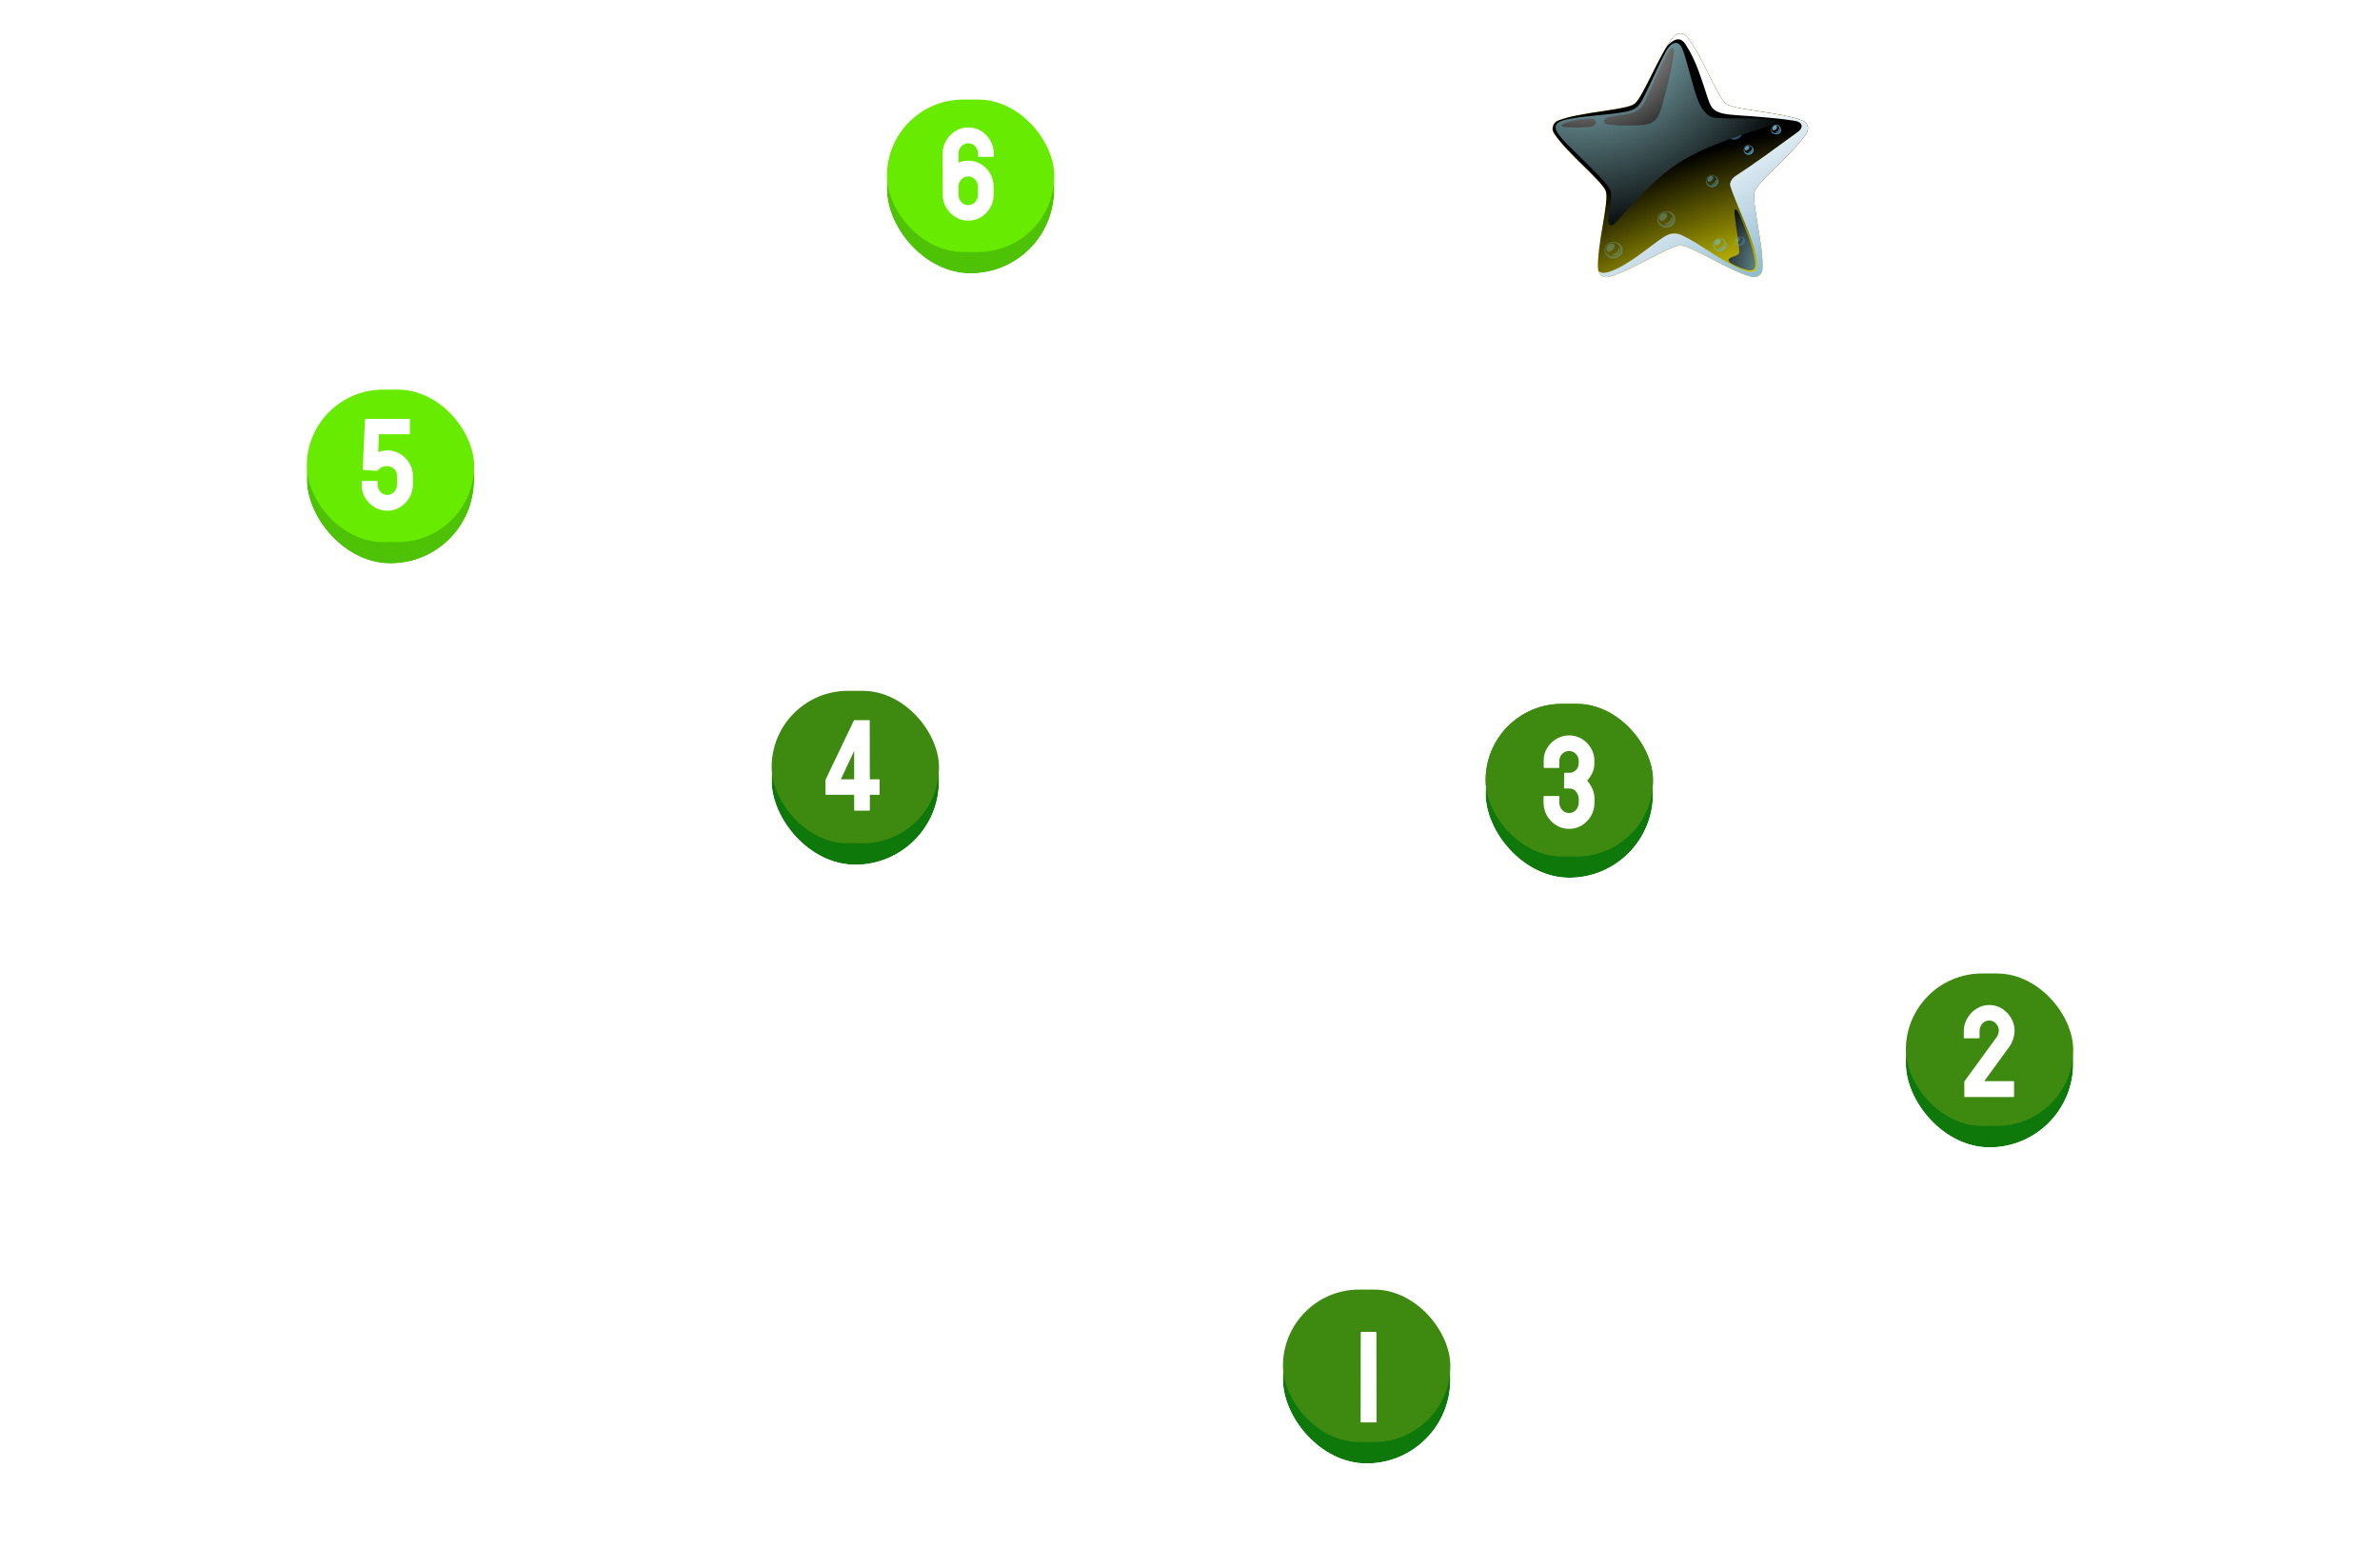 <svg width="1280" height="832" viewBox="0 0 1280 832" fill="none" xmlns="http://www.w3.org/2000/svg">
<g id="road-map-3">
<g id="levels">
<g id="1">
<g id="Rectangle 10" filter="url(#filter0_d_55_424)">
<rect x="690" y="693.546" width="90" height="91.523" rx="45" fill="#0F780B"/>
<rect x="689" y="692.546" width="92" height="93.523" rx="46" stroke="white" stroke-width="2"/>
</g>
<rect id="Rectangle 9" x="690" y="693.546" width="90" height="81.989" rx="40.995" fill="#3E8A10"/>
<g id="1_2" filter="url(#filter1_d_55_424)">
<path d="M740.04 764H732.11C731.882 764 731.769 763.886 731.769 763.658L731.837 715.567C731.837 715.385 731.928 715.294 732.11 715.294H739.972C740.154 715.294 740.245 715.385 740.245 715.567L740.313 763.658C740.313 763.886 740.222 764 740.04 764Z" fill="white"/>
</g>
</g>
<g id="2">
<g id="Rectangle 10_2" filter="url(#filter2_d_55_424)">
<rect x="1025" y="523.546" width="90" height="91.523" rx="45" fill="#0F780B"/>
<rect x="1024" y="522.546" width="92" height="93.523" rx="46" stroke="white" stroke-width="2"/>
</g>
<rect id="Rectangle 9_2" x="1025" y="523.546" width="90" height="81.989" rx="40.995" fill="#3E8A10"/>
<g id="2_2" filter="url(#filter3_d_55_424)">
<path d="M1082.89 589H1056.78C1056.55 589 1056.44 588.886 1056.44 588.658V580.729C1056.44 580.637 1056.48 580.546 1056.57 580.455L1073.87 556.734C1074.19 556.301 1074.45 555.755 1074.65 555.094C1074.88 554.41 1075 553.818 1075 553.316C1075 551.949 1074.51 550.696 1073.53 549.557C1072.55 548.417 1071.3 547.848 1069.8 547.848C1068.36 547.848 1067.15 548.395 1066.14 549.488C1065.14 550.582 1064.64 551.972 1064.64 553.658V557.076C1064.64 557.304 1064.52 557.418 1064.3 557.418H1056.44C1056.25 557.418 1056.16 557.304 1056.16 557.076V553.658C1056.16 551.038 1056.81 548.657 1058.11 546.515C1059.39 544.373 1061.06 542.675 1063.13 541.422C1065.21 540.146 1067.43 539.508 1069.8 539.508C1072.31 539.508 1074.6 540.146 1076.67 541.422C1078.72 542.721 1080.36 544.418 1081.59 546.515C1082.85 548.611 1083.47 550.878 1083.47 553.316C1083.47 554.843 1083.2 556.404 1082.65 557.999C1082.13 559.571 1081.4 560.973 1080.46 562.203L1067.17 580.455H1082.89C1083.1 580.455 1083.2 580.546 1083.2 580.729V588.658C1083.2 588.886 1083.1 589 1082.89 589Z" fill="white"/>
</g>
</g>
<g id="3">
<g id="Rectangle 10_3" filter="url(#filter4_d_55_424)">
<rect x="799" y="378.546" width="90" height="91.523" rx="45" fill="#0F780B"/>
<rect x="798" y="377.546" width="92" height="93.523" rx="46" stroke="white" stroke-width="2"/>
</g>
<rect id="Rectangle 9_3" x="799" y="378.546" width="90" height="81.989" rx="40.995" fill="#3E8A10"/>
<rect id="Rectangle 11" x="799" y="378.546" width="90" height="81.989" rx="40.995" fill="#3E8A10"/>
<g id="3_2" filter="url(#filter5_d_55_424)">
<path d="M843.8 444.786C841.362 444.786 839.094 444.137 836.998 442.838C834.924 441.562 833.261 439.853 832.008 437.711C830.777 435.546 830.162 433.188 830.162 430.636V427.491C830.162 427.241 830.253 427.115 830.436 427.115H838.297C838.525 427.115 838.639 427.241 838.639 427.491V430.636C838.639 432.162 839.129 433.484 840.108 434.601C841.088 435.694 842.319 436.241 843.8 436.241C845.44 436.241 846.728 435.672 847.662 434.532C848.596 433.37 849.063 432.071 849.063 430.636V428.756C849.063 427.298 848.608 425.987 847.696 424.825C846.785 423.663 845.634 423.082 844.244 423.082H841.51C841.282 423.082 841.168 422.957 841.168 422.706L841.236 414.879C841.236 414.697 841.327 414.605 841.51 414.605H844.244C845.497 414.605 846.614 414.116 847.594 413.136C848.574 412.156 849.063 410.868 849.063 409.273V408.316C849.063 406.812 848.562 405.536 847.56 404.488C846.557 403.44 845.304 402.916 843.8 402.916C842.364 402.916 841.145 403.44 840.143 404.488C839.14 405.536 838.639 406.812 838.639 408.316V411.666C838.639 411.894 838.548 412.008 838.365 412.008H830.504C830.322 412.008 830.23 411.894 830.23 411.666V407.94C830.23 405.388 830.88 403.11 832.179 401.104C833.455 399.099 835.13 397.504 837.203 396.319C839.277 395.112 841.476 394.508 843.8 394.508C846.329 394.508 848.631 395.123 850.704 396.354C852.778 397.607 854.418 399.259 855.626 401.31C856.856 403.36 857.472 405.616 857.472 408.077V409.205C857.472 411.256 857.13 413.033 856.446 414.537C855.763 416.018 854.817 417.442 853.609 418.81C854.817 420.2 855.774 421.726 856.48 423.39C857.187 425.053 857.54 426.762 857.54 428.517V430.636C857.54 433.233 856.925 435.615 855.694 437.779C854.441 439.921 852.778 441.63 850.704 442.906C848.631 444.16 846.329 444.786 843.8 444.786Z" fill="white"/>
</g>
</g>
<g id="4">
<g id="Rectangle 10_4" filter="url(#filter6_d_55_424)">
<rect x="415" y="371.546" width="90" height="91.523" rx="45" fill="#0F780B"/>
<rect x="414" y="370.546" width="92" height="93.523" rx="46" stroke="white" stroke-width="2"/>
</g>
<rect id="Rectangle 9_4" x="415" y="371.546" width="90" height="81.989" rx="40.995" fill="#3E8A10"/>
<g id="4_2" filter="url(#filter7_d_55_424)">
<path d="M467.541 435H459.646C459.463 435 459.372 434.886 459.372 434.658V426.455H444.23C444.048 426.455 443.957 426.341 443.957 426.113V418.423L459.201 386.567C459.315 386.385 459.463 386.294 459.646 386.294H467.541C467.678 386.294 467.746 386.385 467.746 386.567L467.814 418.115H472.736C472.964 418.115 473.078 418.241 473.078 418.491V426.113C473.078 426.341 472.987 426.455 472.805 426.455H467.814V434.658C467.814 434.886 467.723 435 467.541 435ZM459.372 418.115V402.871L452.229 418.115H459.372Z" fill="white"/>
</g>
</g>
<g id="5">
<g id="Rectangle 10_5" filter="url(#filter8_d_55_424)">
<rect x="165" y="209.546" width="90" height="91.523" rx="45" fill="#4EC306"/>
<rect x="164" y="208.546" width="92" height="93.523" rx="46" stroke="white" stroke-width="2"/>
</g>
<rect id="Rectangle 9_5" x="165" y="209.546" width="90" height="81.989" rx="40.995" fill="#67EB00"/>
<g id="5_2" filter="url(#filter9_d_55_424)">
<path d="M208.312 273.684C205.829 273.684 203.55 273.057 201.477 271.804C199.38 270.55 197.694 268.887 196.418 266.813C195.165 264.74 194.538 262.484 194.538 260.046V257.961C194.538 257.756 194.652 257.653 194.88 257.653H202.81C202.992 257.653 203.083 257.756 203.083 257.961V259.567C203.083 261.14 203.596 262.473 204.621 263.566C205.646 264.637 206.877 265.173 208.312 265.173C209.771 265.173 211.001 264.626 212.004 263.532C213.007 262.416 213.508 261.094 213.508 259.567V254.816C213.508 253.358 212.984 252.139 211.936 251.159C210.887 250.179 209.589 249.689 208.039 249.689C206.034 249.689 204.382 250.487 203.083 252.082L202.946 252.287L195.461 251.706C195.21 251.706 195.085 251.592 195.085 251.364L195.939 232.189L196.35 224.567C196.35 224.385 196.441 224.294 196.623 224.294H220.173C220.355 224.294 220.446 224.385 220.446 224.567V232.189C220.446 232.417 220.355 232.531 220.173 232.531H203.767L203.425 242.204C203.994 241.931 204.735 241.703 205.646 241.521C206.558 241.315 207.378 241.213 208.107 241.213C210.637 241.213 212.961 241.828 215.08 243.059C217.199 244.312 218.885 245.964 220.139 248.015C221.415 250.065 222.053 252.333 222.053 254.816V259.567C222.053 262.097 221.438 264.444 220.207 266.608C218.954 268.75 217.29 270.471 215.217 271.77C213.143 273.046 210.842 273.684 208.312 273.684Z" fill="white"/>
</g>
</g>
<g id="6">
<g id="Rectangle 10_6" filter="url(#filter10_d_55_424)">
<rect x="477" y="53.546" width="90" height="91.523" rx="45" fill="#4EC306"/>
<rect x="476" y="52.546" width="92" height="93.523" rx="46" stroke="white" stroke-width="2"/>
</g>
<rect id="Rectangle 9_6" x="477" y="53.546" width="90" height="81.989" rx="40.995" fill="#67EB00"/>
<g id="6_2" filter="url(#filter11_d_55_424)">
<path d="M520.723 117.684C518.285 117.684 516.017 117.046 513.921 115.77C511.847 114.493 510.173 112.807 508.896 110.711C507.643 108.615 507.017 106.302 507.017 103.772L506.948 81.658C506.948 79.106 507.586 76.748 508.862 74.583C510.138 72.441 511.813 70.732 513.887 69.456C515.983 68.157 518.262 67.508 520.723 67.508C523.229 67.508 525.531 68.146 527.627 69.422C529.701 70.721 531.353 72.43 532.583 74.549C533.836 76.668 534.463 79.038 534.463 81.658V83.06C534.463 83.242 534.349 83.333 534.121 83.333H526.26C526.077 83.333 525.986 83.242 525.986 83.06V81.658C525.986 80.109 525.485 78.787 524.482 77.693C523.48 76.6 522.227 76.053 520.723 76.053C519.287 76.053 518.057 76.6 517.031 77.693C516.006 78.787 515.493 80.109 515.493 81.658V86.478C517.134 85.771 518.877 85.418 520.723 85.418C523.252 85.418 525.553 86.045 527.627 87.298C529.701 88.551 531.341 90.249 532.549 92.391C533.779 94.51 534.395 96.857 534.395 99.432V103.772C534.395 106.302 533.779 108.626 532.549 110.745C531.296 112.864 529.644 114.55 527.593 115.804C525.542 117.057 523.252 117.684 520.723 117.684ZM520.723 109.31C522.181 109.31 523.411 108.774 524.414 107.703C525.417 106.632 525.918 105.322 525.918 103.772V99.432C525.918 97.928 525.417 96.629 524.414 95.535C523.411 94.441 522.181 93.894 520.723 93.894C519.287 93.894 518.057 94.43 517.031 95.501C516.006 96.572 515.493 97.882 515.493 99.432V103.772C515.493 105.254 516.006 106.552 517.031 107.669C518.057 108.763 519.287 109.31 520.723 109.31Z" fill="white"/>
</g>
</g>
<g id="Star">
<path id="&#60;Path&#62;" d="M903.678 132C897.878 132 877.178 145.9 865.178 148.9C863.778 149.2 862.478 149 861.378 148.2C860.278 147.3 859.578 146.2 859.478 144.8C858.678 132.5 865.478 108.5 863.678 102.9C861.878 97.4 842.278 82 835.678 71.5C834.978 70.3 834.778 69 835.278 67.7C835.678 66.4 836.578 65.4 837.878 64.9C849.378 60.2 874.278 59.3 878.978 55.9C883.678 52.5 892.278 29.1 900.178 19.6C901.078 18.5 902.278 18 903.678 18C905.078 18 906.278 18.5 907.178 19.6C915.078 29.1 923.678 52.5 928.378 55.9C933.078 59.3 958.078 60.2 969.478 64.9C970.778 65.4 971.678 66.4 972.178 67.7C972.578 69 972.378 70.3 971.678 71.5C965.078 82 945.478 97.4 943.678 102.9C941.878 108.5 948.678 132.5 947.878 144.8C947.778 146.2 947.078 147.3 945.978 148.2C944.878 149 943.578 149.2 942.178 148.9C930.178 145.9 909.478 132 903.678 132Z" fill="url(#paint0_radial_55_424)"/>
<path id="&#60;Path&#62;_2" style="mix-blend-mode:screen" d="M903.678 132C897.878 132 877.178 145.9 865.178 148.9C863.778 149.2 862.478 149 861.378 148.2C860.278 147.3 859.578 146.2 859.478 144.8C858.678 132.5 865.478 108.5 863.678 102.9C861.878 97.4 842.278 82 835.678 71.5C834.978 70.3 834.778 69 835.278 67.7C835.678 66.4 836.578 65.4 837.878 64.9C849.378 60.2 874.278 59.3 878.978 55.9C883.678 52.5 892.278 29.1 900.178 19.6C901.078 18.5 902.278 18 903.678 18C905.078 18 906.278 18.5 907.178 19.6C915.078 29.1 923.678 52.5 928.378 55.9C933.078 59.3 958.078 60.2 969.478 64.9C970.778 65.4 971.678 66.4 972.178 67.7C972.578 69 972.378 70.3 971.678 71.5C965.078 82 945.478 97.4 943.678 102.9C941.878 108.5 948.678 132.5 947.878 144.8C947.778 146.2 947.078 147.3 945.978 148.2C944.878 149 943.578 149.2 942.178 148.9C930.178 145.9 909.478 132 903.678 132Z" fill="url(#paint1_radial_55_424)"/>
<path id="&#60;Path&#62;_3" style="mix-blend-mode:screen" d="M935.278 133.6C934.678 127.7 933.578 121.8 932.978 115.9C932.378 110.6 934.178 112.4 935.578 115.6C938.778 122.9 942.178 131.6 943.678 139C944.478 142.9 944.478 146.6 939.178 145.1C936.778 144.4 934.378 143.5 932.178 142.3C926.878 139.4 931.178 138.4 932.978 137.7C935.478 136.7 935.578 136.3 935.278 133.6Z" fill="url(#paint2_radial_55_424)"/>
<g id="&#60;Group&#62;" opacity="0.7">
<path id="&#60;Compound Path&#62;" style="mix-blend-mode:screen" fill-rule="evenodd" clip-rule="evenodd" d="M940.178 78C941.578 78 943.178 79.3 943.178 80.7C943.178 82.1 941.778 83.3 940.378 83.3C938.978 83.3 937.778 82.1 937.778 80.7C937.878 79.3 938.778 78 940.178 78ZM938.078 80.4C938.078 81.6 939.078 82.5 940.278 82.5C941.378 82.5 942.478 81.6 942.478 80.4C942.478 79.2 941.278 78.2 940.078 78.2C938.878 78.2 938.178 79.3 938.078 80.4ZM940.678 78.7C941.078 79.1 940.878 79.7 940.278 80.3C939.678 80.9 939.078 81.2 938.578 80.7C938.178 80.3 938.378 79.4 938.878 78.9C939.478 78.3 940.278 78.3 940.678 78.7ZM942.178 80C942.378 80.1 942.478 81 941.878 81.7C941.278 82.4 940.278 82.4 940.278 82.1C940.178 81.8 940.978 81.9 941.478 81.3C942.078 80.8 941.978 80 942.178 80Z" fill="url(#paint3_radial_55_424)"/>
<path id="&#60;Compound Path&#62;_2" style="mix-blend-mode:screen" opacity="0.7" fill-rule="evenodd" clip-rule="evenodd" d="M924.578 128C926.478 128 928.578 129.7 928.578 131.7C928.578 133.6 926.778 135.2 924.778 135.2C922.878 135.2 921.178 133.5 921.278 131.7C921.378 129.8 922.578 128 924.578 128ZM921.678 131.3C921.578 132.8 922.978 134.2 924.578 134.2C926.178 134.2 927.778 132.9 927.778 131.3C927.778 129.7 925.978 128.2 924.378 128.2C922.778 128.2 921.778 129.7 921.678 131.3ZM925.178 128.9C925.778 129.5 925.478 130.4 924.678 131.1C923.878 131.9 922.978 132.3 922.378 131.7C921.878 131.1 921.978 129.9 922.778 129.2C923.578 128.4 924.578 128.4 925.178 128.9ZM927.278 130.7C927.578 130.8 927.678 132.1 926.878 133C925.978 133.9 924.678 133.9 924.578 133.6C924.578 133.2 925.578 133.3 926.378 132.5C927.078 131.8 926.978 130.7 927.278 130.7Z" fill="url(#paint4_radial_55_424)"/>
<path id="&#60;Compound Path&#62;_3" style="mix-blend-mode:screen" opacity="0.6" fill-rule="evenodd" clip-rule="evenodd" d="M920.577 94.1C922.377 94.1 924.278 95.7 924.278 97.5C924.278 99.3 922.578 100.7 920.778 100.7C918.978 100.7 917.477 99.2 917.577 97.5C917.677 95.8 918.777 94.1 920.577 94.1ZM917.878 97.1C917.778 98.6 919.077 99.8 920.577 99.8C922.077 99.8 923.478 98.6 923.478 97.1C923.478 95.6 921.878 94.3 920.378 94.3C918.878 94.3 917.978 95.7 917.878 97.1ZM921.178 95C921.678 95.5 921.378 96.3 920.678 97C919.978 97.7 919.077 98.1 918.577 97.5C918.077 97 918.178 95.9 918.878 95.2C919.578 94.5 920.578 94.4 921.178 95ZM923.077 96.6C923.377 96.7 923.478 97.9 922.678 98.7C921.878 99.6 920.677 99.6 920.577 99.3C920.577 98.9 921.478 99 922.178 98.3C922.878 97.6 922.777 96.6 923.077 96.6Z" fill="url(#paint5_radial_55_424)"/>
<path id="&#60;Compound Path&#62;_4" style="mix-blend-mode:screen" fill-rule="evenodd" clip-rule="evenodd" d="M875.378 72.2C877.978 72.2 880.778 74.4 880.778 77C880.778 79.6 878.278 81.7 875.778 81.7C873.178 81.7 870.878 79.5 871.078 77C871.278 74.5 872.778 72.2 875.378 72.2ZM871.578 76.5C871.478 78.5 873.378 80.3 875.478 80.3C877.578 80.3 879.678 78.6 879.678 76.5C879.678 74.4 877.278 72.5 875.178 72.5C873.078 72.5 871.778 74.4 871.578 76.5ZM876.178 73.4C876.978 74.1 876.578 75.3 875.578 76.3C874.578 77.3 873.278 77.8 872.578 77.1C871.778 76.3 871.978 74.7 873.078 73.7C874.078 72.7 875.478 72.6 876.178 73.4ZM879.078 75.8C879.378 75.9 879.578 77.5 878.478 78.8C877.278 80 875.478 80 875.478 79.5C875.378 79.1 876.778 79.1 877.778 78.1C878.778 77.2 878.678 75.7 879.078 75.8Z" fill="url(#paint6_radial_55_424)"/>
<path id="&#60;Compound Path&#62;_5" style="mix-blend-mode:screen" opacity="0.6" fill-rule="evenodd" clip-rule="evenodd" d="M932.278 66.2C935.178 66 937.478 68 937.478 70.5C937.478 73 934.978 75.2 932.278 75.1C929.678 74.9 927.578 73 927.678 70.5C927.878 67.9 929.278 66.4 932.278 66.2ZM928.078 70.1C927.978 72.2 929.678 73.8 931.878 73.9C934.078 74 936.078 72.2 936.078 70.1C936.078 68.1 934.278 66.4 931.878 66.6C929.378 66.7 928.178 68 928.078 70.1ZM932.678 67.4C933.378 68.1 933.078 69.4 932.078 70.4C930.978 71.4 929.778 71.8 929.078 71C928.278 70.3 928.578 68.8 929.278 68C930.078 67.1 931.978 66.7 932.678 67.4ZM935.478 69.2C935.878 69.3 936.078 71.1 934.878 72.3C933.678 73.6 931.878 73.6 931.878 73.1C931.778 72.6 933.178 72.7 934.178 71.7C935.178 70.7 935.178 69.1 935.478 69.2Z" fill="url(#paint7_radial_55_424)"/>
<path id="&#60;Compound Path&#62;_6" style="mix-blend-mode:screen" opacity="0.6" fill-rule="evenodd" clip-rule="evenodd" d="M865.878 88.5C868.278 88.4 869.978 89.9 869.978 91.9C869.978 93.9 868.078 95.6 865.978 95.5C863.778 95.4 862.178 93.9 862.278 91.9C862.378 89.9 863.578 88.6 865.878 88.5ZM862.678 91.6C862.578 93.2 863.878 94.5 865.578 94.6C867.378 94.6 868.978 93.3 868.978 91.6C868.978 90 867.478 88.7 865.578 88.8C863.678 88.9 862.678 89.9 862.678 91.6ZM866.278 89.5C866.778 90 866.478 91 865.678 91.8C864.878 92.6 863.978 92.9 863.378 92.3C862.778 91.7 862.978 90.6 863.578 89.9C864.178 89.2 865.678 88.9 866.278 89.5ZM868.478 90.9C868.778 91 868.878 92.3 867.978 93.4C867.078 94.4 865.578 94.4 865.578 94C865.578 93.6 866.678 93.6 867.478 92.8C868.278 92 868.178 90.8 868.478 90.9Z" fill="url(#paint8_radial_55_424)"/>
<path id="&#60;Compound Path&#62;_7" style="mix-blend-mode:screen" opacity="0.4" fill-rule="evenodd" clip-rule="evenodd" d="M895.878 113.6C898.878 113.4 901.078 115.4 901.078 117.9C901.078 120.5 898.578 122.6 895.978 122.5C893.278 122.4 891.178 120.4 891.278 117.9C891.478 115.3 892.878 113.8 895.878 113.6ZM891.778 117.5C891.678 119.6 893.278 121.2 895.478 121.3C897.678 121.4 899.778 119.6 899.778 117.6C899.778 115.5 897.978 113.8 895.478 114C893.078 114.1 891.878 115.4 891.778 117.5ZM896.278 114.8C897.078 115.6 896.678 116.8 895.678 117.8C894.678 118.8 893.378 119.2 892.678 118.5C891.878 117.7 892.178 116.3 892.978 115.4C893.678 114.5 895.578 114.1 896.278 114.8ZM899.178 116.7C899.578 116.7 899.678 118.5 898.578 119.8C897.378 121.1 895.578 121 895.478 120.6C895.478 120.1 896.878 120.1 897.878 119.1C898.878 118.1 898.778 116.6 899.178 116.7Z" fill="url(#paint9_radial_55_424)"/>
<path id="&#60;Compound Path&#62;_8" style="mix-blend-mode:screen" opacity="0.4" fill-rule="evenodd" clip-rule="evenodd" d="M867.578 130.2C870.578 130 872.778 132 872.778 134.5C872.778 137.1 870.278 139.2 867.578 139.1C864.978 139 862.878 137 862.978 134.5C863.178 131.9 864.578 130.3 867.578 130.2ZM863.378 134.1C863.278 136.2 864.978 137.8 867.178 137.9C869.378 138 871.478 136.2 871.478 134.1C871.478 132.1 869.578 130.4 867.178 130.6C864.778 130.7 863.578 132 863.378 134.1ZM867.978 131.4C868.778 132.1 868.378 133.4 867.378 134.4C866.378 135.4 865.078 135.8 864.378 135.1C863.578 134.3 863.878 132.8 864.578 132C865.378 131.1 867.278 130.7 867.978 131.4ZM870.878 133.2C871.278 133.3 871.378 135.1 870.278 136.4C869.078 137.7 867.178 137.6 867.178 137.1C867.078 136.6 868.578 136.7 869.578 135.7C870.578 134.7 870.478 133.2 870.878 133.2Z" fill="url(#paint10_radial_55_424)"/>
<path id="&#60;Compound Path&#62;_9" style="mix-blend-mode:screen" opacity="0.4" fill-rule="evenodd" clip-rule="evenodd" d="M935.478 127.2C937.178 127.1 938.478 128.2 938.478 129.7C938.478 131.1 937.078 132.3 935.478 132.3C933.978 132.2 932.878 131.1 932.878 129.7C932.978 128.2 933.778 127.3 935.478 127.2ZM933.178 129.4C933.078 130.6 934.078 131.5 935.278 131.6C936.578 131.6 937.678 130.6 937.678 129.5C937.678 128.3 936.678 127.4 935.278 127.4C933.878 127.5 933.178 128.3 933.178 129.4ZM935.778 127.9C936.178 128.3 935.978 129.1 935.378 129.6C934.778 130.2 934.078 130.4 933.678 130C933.278 129.6 933.378 128.7 933.778 128.2C934.278 127.7 935.278 127.5 935.778 127.9ZM937.378 129C937.578 129 937.678 130 936.978 130.7C936.378 131.5 935.278 131.4 935.278 131.2C935.278 130.9 936.078 130.9 936.578 130.3C937.178 129.8 937.178 128.9 937.378 129Z" fill="url(#paint11_radial_55_424)"/>
<path id="&#60;Compound Path&#62;_10" style="mix-blend-mode:screen" fill-rule="evenodd" clip-rule="evenodd" d="M904.778 45.4C907.178 45.2 909.078 46.8 909.078 48.9C909.078 51 906.978 52.8 904.778 52.6C902.578 52.5 900.978 51 901.078 48.9C901.178 46.8 902.378 45.5 904.778 45.4ZM901.378 48.6C901.278 50.3 902.678 51.6 904.478 51.7C906.278 51.8 907.978 50.3 907.978 48.6C907.978 46.9 906.478 45.6 904.478 45.7C902.478 45.8 901.478 46.9 901.378 48.6ZM905.078 46.4C905.678 47 905.378 48 904.578 48.8C903.778 49.7 902.778 50 902.078 49.3C901.478 48.7 901.778 47.5 902.378 46.8C902.978 46.1 904.478 45.7 905.078 46.4ZM907.478 47.9C907.778 47.9 907.878 49.4 906.978 50.4C905.978 51.5 904.478 51.5 904.478 51.1C904.378 50.6 905.578 50.7 906.378 49.9C907.178 49 907.178 47.8 907.478 47.9Z" fill="url(#paint12_radial_55_424)"/>
<path id="&#60;Compound Path&#62;_11" style="mix-blend-mode:screen" opacity="0.4" fill-rule="evenodd" clip-rule="evenodd" d="M906.078 60.8C907.778 60.7 909.078 61.8 909.078 63.3C909.078 64.8 907.678 66 906.078 66C904.578 65.9 903.278 64.8 903.378 63.3C903.478 61.8 904.278 60.9 906.078 60.8ZM903.678 63C903.578 64.3 904.578 65.2 905.878 65.3C907.078 65.3 908.278 64.3 908.278 63.1C908.278 61.9 907.278 60.9 905.778 61C904.378 61.1 903.678 61.8 903.678 63ZM906.278 61.5C906.778 61.9 906.478 62.6 905.978 63.2C905.378 63.8 904.578 64 904.178 63.6C903.778 63.2 903.878 62.3 904.378 61.8C904.778 61.3 905.878 61 906.278 61.5ZM907.978 62.5C908.178 62.6 908.278 63.6 907.578 64.4C906.878 65.1 905.878 65.1 905.778 64.8C905.778 64.5 906.578 64.6 907.178 64C907.778 63.4 907.778 62.5 907.978 62.5Z" fill="url(#paint13_radial_55_424)"/>
<path id="&#60;Compound Path&#62;_12" style="mix-blend-mode:screen" fill-rule="evenodd" clip-rule="evenodd" d="M902.778 32.9C904.078 32.9 905.278 34.2 905.278 35.6C905.278 37.1 904.378 37.7 902.878 37.7C901.478 37.7 900.278 37.1 900.278 35.7C900.278 34.2 901.478 32.9 902.778 32.9ZM900.478 35.4C900.478 36.6 901.478 37.1 902.678 37.1C903.878 37.1 904.678 36.6 904.678 35.4C904.678 34.2 903.678 33.2 902.578 33.1C901.478 33.1 900.478 34.2 900.478 35.4ZM903.078 33.6C903.478 34 903.378 34.8 902.778 35.3C902.278 35.9 901.478 36 901.078 35.6C900.678 35.2 900.878 34.3 901.378 33.8C901.878 33.2 902.678 33.1 903.078 33.6ZM904.278 34.7C904.478 34.8 904.678 35.8 904.078 36.4C903.478 37.1 902.478 37 902.378 36.7C902.378 36.5 903.278 36.6 903.778 36.1C904.278 35.6 904.078 34.7 904.278 34.7Z" fill="url(#paint14_radial_55_424)"/>
<path id="&#60;Compound Path&#62;_13" style="mix-blend-mode:screen" fill-rule="evenodd" clip-rule="evenodd" d="M955.178 67C956.578 67 957.878 68.4 957.878 70C957.878 71.5 956.878 72.2 955.278 72.2C953.678 72.2 952.478 71.6 952.478 70C952.478 68.4 953.778 67 955.178 67ZM952.678 69.7C952.678 71 953.778 71.6 955.078 71.6C956.378 71.6 957.178 71 957.178 69.7C957.178 68.4 956.178 67.3 954.978 67.3C953.778 67.3 952.678 68.4 952.678 69.7ZM955.478 67.7C955.978 68.2 955.778 69 955.178 69.6C954.578 70.2 953.778 70.3 953.378 69.9C952.878 69.5 953.078 68.6 953.678 68C954.278 67.4 955.078 67.3 955.478 67.7ZM956.778 69C956.978 69.1 957.278 70.1 956.578 70.8C955.978 71.5 954.778 71.4 954.778 71.1C954.778 70.9 955.678 71 956.178 70.5C956.778 69.9 956.578 69 956.778 69Z" fill="url(#paint15_radial_55_424)"/>
<path id="&#60;Compound Path&#62;_14" style="mix-blend-mode:screen" fill-rule="evenodd" clip-rule="evenodd" d="M859.878 72.7C861.478 72.8 862.978 74.4 862.978 76.2C862.978 78 861.778 78.8 859.978 78.8C858.178 78.8 856.678 78 856.678 76.2C856.678 74.4 858.178 72.7 859.878 72.7ZM856.978 75.9C856.978 77.4 858.178 78 859.678 78C861.178 78 862.278 77.4 862.278 75.9C862.278 74.4 860.978 73.1 859.578 73C858.278 73 856.978 74.4 856.978 75.9ZM860.278 73.6C860.778 74.1 860.578 75.1 859.878 75.8C859.178 76.5 858.278 76.6 857.678 76.1C857.178 75.6 857.378 74.5 858.078 73.9C858.778 73.2 859.778 73.1 860.278 73.6ZM861.778 75.1C861.978 75.1 862.278 76.4 861.478 77.2C860.778 78 859.378 77.9 859.378 77.5C859.378 77.2 860.478 77.4 861.078 76.8C861.678 76.1 861.478 75 861.778 75.1Z" fill="url(#paint16_radial_55_424)"/>
</g>
<path id="&#60;Path&#62;_4" style="mix-blend-mode:screen" d="M905.178 27.2C908.178 35.7 909.778 44.6 912.878 53.1C914.378 57.1 917.478 62.9 922.278 63.3C932.978 64.3 942.878 62.9 955.278 64.6C958.878 65.1 957.178 66.3 955.978 66.6C951.678 67.9 947.278 69 943.078 70.4C903.378 83.6 896.478 89.2 869.278 119.3C865.778 123.2 864.978 120.1 864.978 118C865.178 113.5 867.378 106.4 866.178 102.5C864.878 98.2 845.178 80.3 840.878 75.5C833.578 67.5 835.878 65.2 845.978 63.6C855.178 62.1 864.678 61.8 873.878 60.2C881.378 58.9 882.478 55.4 885.478 49.3C888.978 42.2 892.278 34.6 895.978 27.6C898.578 22.9 902.878 20.5 905.178 27.2Z" fill="url(#paint17_radial_55_424)"/>
<path id="&#60;Compound Path&#62;_15" style="mix-blend-mode:screen" fill-rule="evenodd" clip-rule="evenodd" d="M864.278 66.8C861.778 66.3 862.378 63.7 864.778 63.1C868.578 62.2 872.578 62 876.378 61.1C880.178 60.2 882.578 59 884.878 54.2C888.878 45.8 893.078 35 897.378 27.6C898.978 24.9 900.678 25.3 900.278 28.3C898.978 37.8 896.678 46.9 893.978 56.4C892.678 61.2 891.178 66.3 884.578 67.1C879.778 67.7 869.378 67.8 864.278 66.8ZM854.378 68.3C850.511 68.633 846.644 68.667 842.778 68.4C839.178 68.2 838.378 67.4 842.278 66C845.978 64.7 851.978 64 854.978 63.8C859.078 63.5 859.778 67.9 854.378 68.3Z" fill="url(#paint18_radial_55_424)"/>
<path id="&#60;Path&#62;_5" style="mix-blend-mode:multiply" d="M965.478 65C957.578 63.7 946.578 62.8 933.278 61.9C921.678 61.1 920.478 58.7 918.478 52.8C915.278 43.4 912.678 33.4 906.678 24.1C903.478 19 899.878 21.3 896.478 24.9C897.678 22.9 898.978 21.1 900.178 19.6C901.078 18.5 902.278 18 903.678 18C905.078 18 906.278 18.5 907.178 19.6C915.078 29.1 923.678 52.5 928.378 55.9C933.078 59.3 958.078 60.2 969.478 64.9C970.778 65.4 971.678 66.4 972.178 67.7C972.578 69 972.378 70.3 971.678 71.5C965.078 82 945.478 97.4 943.678 102.9C941.878 108.5 948.678 132.5 947.878 144.8C947.778 146.2 947.078 147.3 945.978 148.2C944.878 149 943.578 149.2 942.178 148.9C930.178 145.9 909.478 132 903.678 132C897.878 132 877.178 145.9 865.178 148.9C863.778 149.2 862.478 149 861.378 148.2C860.478 147.5 859.878 146.6 859.678 145.6C860.778 146.9 862.578 147.1 865.378 146.2C875.478 143 887.578 132.2 894.278 127.8C897.978 125.3 901.178 124.7 905.378 126.9C916.678 132.6 924.578 139.7 936.278 144.8C939.678 146.3 945.478 148.3 944.978 141.5C944.278 130 934.178 111.6 930.578 100C929.978 98.2 931.578 95.9 933.178 94.8C945.378 86.8 953.178 80.9 966.978 70.9C969.878 68.8 969.778 65.8 965.478 65Z" fill="url(#paint19_linear_55_424)"/>
</g>
</g>
</g>
<defs>
<filter id="filter0_d_55_424" x="688" y="691.546" width="94" height="97.523" filterUnits="userSpaceOnUse" color-interpolation-filters="sRGB">
<feFlood flood-opacity="0" result="BackgroundImageFix"/>
<feColorMatrix in="SourceAlpha" type="matrix" values="0 0 0 0 0 0 0 0 0 0 0 0 0 0 0 0 0 0 127 0" result="hardAlpha"/>
<feOffset dy="2"/>
<feComposite in2="hardAlpha" operator="out"/>
<feColorMatrix type="matrix" values="0 0 0 0 0 0 0 0 0 0 0 0 0 0 0 0 0 0 0.15 0"/>
<feBlend mode="normal" in2="BackgroundImageFix" result="effect1_dropShadow_55_424"/>
<feBlend mode="normal" in="SourceGraphic" in2="effect1_dropShadow_55_424" result="shape"/>
</filter>
<filter id="filter1_d_55_424" x="731.769" y="715.294" width="8.545" height="49.706" filterUnits="userSpaceOnUse" color-interpolation-filters="sRGB">
<feFlood flood-opacity="0" result="BackgroundImageFix"/>
<feColorMatrix in="SourceAlpha" type="matrix" values="0 0 0 0 0 0 0 0 0 0 0 0 0 0 0 0 0 0 127 0" result="hardAlpha"/>
<feOffset dy="1"/>
<feComposite in2="hardAlpha" operator="out"/>
<feColorMatrix type="matrix" values="0 0 0 0 0 0 0 0 0 0 0 0 0 0 0 0 0 0 0.15 0"/>
<feBlend mode="normal" in2="BackgroundImageFix" result="effect1_dropShadow_55_424"/>
<feBlend mode="normal" in="SourceGraphic" in2="effect1_dropShadow_55_424" result="shape"/>
</filter>
<filter id="filter2_d_55_424" x="1023" y="521.546" width="94" height="97.523" filterUnits="userSpaceOnUse" color-interpolation-filters="sRGB">
<feFlood flood-opacity="0" result="BackgroundImageFix"/>
<feColorMatrix in="SourceAlpha" type="matrix" values="0 0 0 0 0 0 0 0 0 0 0 0 0 0 0 0 0 0 127 0" result="hardAlpha"/>
<feOffset dy="2"/>
<feComposite in2="hardAlpha" operator="out"/>
<feColorMatrix type="matrix" values="0 0 0 0 0 0 0 0 0 0 0 0 0 0 0 0 0 0 0.15 0"/>
<feBlend mode="normal" in2="BackgroundImageFix" result="effect1_dropShadow_55_424"/>
<feBlend mode="normal" in="SourceGraphic" in2="effect1_dropShadow_55_424" result="shape"/>
</filter>
<filter id="filter3_d_55_424" x="1056.16" y="539.508" width="27.31" height="50.492" filterUnits="userSpaceOnUse" color-interpolation-filters="sRGB">
<feFlood flood-opacity="0" result="BackgroundImageFix"/>
<feColorMatrix in="SourceAlpha" type="matrix" values="0 0 0 0 0 0 0 0 0 0 0 0 0 0 0 0 0 0 127 0" result="hardAlpha"/>
<feOffset dy="1"/>
<feComposite in2="hardAlpha" operator="out"/>
<feColorMatrix type="matrix" values="0 0 0 0 0 0 0 0 0 0 0 0 0 0 0 0 0 0 0.15 0"/>
<feBlend mode="normal" in2="BackgroundImageFix" result="effect1_dropShadow_55_424"/>
<feBlend mode="normal" in="SourceGraphic" in2="effect1_dropShadow_55_424" result="shape"/>
</filter>
<filter id="filter4_d_55_424" x="797" y="376.546" width="94" height="97.523" filterUnits="userSpaceOnUse" color-interpolation-filters="sRGB">
<feFlood flood-opacity="0" result="BackgroundImageFix"/>
<feColorMatrix in="SourceAlpha" type="matrix" values="0 0 0 0 0 0 0 0 0 0 0 0 0 0 0 0 0 0 127 0" result="hardAlpha"/>
<feOffset dy="2"/>
<feComposite in2="hardAlpha" operator="out"/>
<feColorMatrix type="matrix" values="0 0 0 0 0 0 0 0 0 0 0 0 0 0 0 0 0 0 0.15 0"/>
<feBlend mode="normal" in2="BackgroundImageFix" result="effect1_dropShadow_55_424"/>
<feBlend mode="normal" in="SourceGraphic" in2="effect1_dropShadow_55_424" result="shape"/>
</filter>
<filter id="filter5_d_55_424" x="830.162" y="394.508" width="27.378" height="51.278" filterUnits="userSpaceOnUse" color-interpolation-filters="sRGB">
<feFlood flood-opacity="0" result="BackgroundImageFix"/>
<feColorMatrix in="SourceAlpha" type="matrix" values="0 0 0 0 0 0 0 0 0 0 0 0 0 0 0 0 0 0 127 0" result="hardAlpha"/>
<feOffset dy="1"/>
<feComposite in2="hardAlpha" operator="out"/>
<feColorMatrix type="matrix" values="0 0 0 0 0 0 0 0 0 0 0 0 0 0 0 0 0 0 0.15 0"/>
<feBlend mode="normal" in2="BackgroundImageFix" result="effect1_dropShadow_55_424"/>
<feBlend mode="normal" in="SourceGraphic" in2="effect1_dropShadow_55_424" result="shape"/>
</filter>
<filter id="filter6_d_55_424" x="413" y="369.546" width="94" height="97.523" filterUnits="userSpaceOnUse" color-interpolation-filters="sRGB">
<feFlood flood-opacity="0" result="BackgroundImageFix"/>
<feColorMatrix in="SourceAlpha" type="matrix" values="0 0 0 0 0 0 0 0 0 0 0 0 0 0 0 0 0 0 127 0" result="hardAlpha"/>
<feOffset dy="2"/>
<feComposite in2="hardAlpha" operator="out"/>
<feColorMatrix type="matrix" values="0 0 0 0 0 0 0 0 0 0 0 0 0 0 0 0 0 0 0.15 0"/>
<feBlend mode="normal" in2="BackgroundImageFix" result="effect1_dropShadow_55_424"/>
<feBlend mode="normal" in="SourceGraphic" in2="effect1_dropShadow_55_424" result="shape"/>
</filter>
<filter id="filter7_d_55_424" x="443.957" y="386.294" width="29.121" height="49.706" filterUnits="userSpaceOnUse" color-interpolation-filters="sRGB">
<feFlood flood-opacity="0" result="BackgroundImageFix"/>
<feColorMatrix in="SourceAlpha" type="matrix" values="0 0 0 0 0 0 0 0 0 0 0 0 0 0 0 0 0 0 127 0" result="hardAlpha"/>
<feOffset dy="1"/>
<feComposite in2="hardAlpha" operator="out"/>
<feColorMatrix type="matrix" values="0 0 0 0 0 0 0 0 0 0 0 0 0 0 0 0 0 0 0.15 0"/>
<feBlend mode="normal" in2="BackgroundImageFix" result="effect1_dropShadow_55_424"/>
<feBlend mode="normal" in="SourceGraphic" in2="effect1_dropShadow_55_424" result="shape"/>
</filter>
<filter id="filter8_d_55_424" x="163" y="207.546" width="94" height="97.523" filterUnits="userSpaceOnUse" color-interpolation-filters="sRGB">
<feFlood flood-opacity="0" result="BackgroundImageFix"/>
<feColorMatrix in="SourceAlpha" type="matrix" values="0 0 0 0 0 0 0 0 0 0 0 0 0 0 0 0 0 0 127 0" result="hardAlpha"/>
<feOffset dy="2"/>
<feComposite in2="hardAlpha" operator="out"/>
<feColorMatrix type="matrix" values="0 0 0 0 0 0 0 0 0 0 0 0 0 0 0 0 0 0 0.15 0"/>
<feBlend mode="normal" in2="BackgroundImageFix" result="effect1_dropShadow_55_424"/>
<feBlend mode="normal" in="SourceGraphic" in2="effect1_dropShadow_55_424" result="shape"/>
</filter>
<filter id="filter9_d_55_424" x="194.538" y="224.294" width="27.515" height="50.39" filterUnits="userSpaceOnUse" color-interpolation-filters="sRGB">
<feFlood flood-opacity="0" result="BackgroundImageFix"/>
<feColorMatrix in="SourceAlpha" type="matrix" values="0 0 0 0 0 0 0 0 0 0 0 0 0 0 0 0 0 0 127 0" result="hardAlpha"/>
<feOffset dy="1"/>
<feComposite in2="hardAlpha" operator="out"/>
<feColorMatrix type="matrix" values="0 0 0 0 0 0 0 0 0 0 0 0 0 0 0 0 0 0 0.15 0"/>
<feBlend mode="normal" in2="BackgroundImageFix" result="effect1_dropShadow_55_424"/>
<feBlend mode="normal" in="SourceGraphic" in2="effect1_dropShadow_55_424" result="shape"/>
</filter>
<filter id="filter10_d_55_424" x="475" y="51.546" width="94" height="97.523" filterUnits="userSpaceOnUse" color-interpolation-filters="sRGB">
<feFlood flood-opacity="0" result="BackgroundImageFix"/>
<feColorMatrix in="SourceAlpha" type="matrix" values="0 0 0 0 0 0 0 0 0 0 0 0 0 0 0 0 0 0 127 0" result="hardAlpha"/>
<feOffset dy="2"/>
<feComposite in2="hardAlpha" operator="out"/>
<feColorMatrix type="matrix" values="0 0 0 0 0 0 0 0 0 0 0 0 0 0 0 0 0 0 0.15 0"/>
<feBlend mode="normal" in2="BackgroundImageFix" result="effect1_dropShadow_55_424"/>
<feBlend mode="normal" in="SourceGraphic" in2="effect1_dropShadow_55_424" result="shape"/>
</filter>
<filter id="filter11_d_55_424" x="506.948" y="67.508" width="27.515" height="51.176" filterUnits="userSpaceOnUse" color-interpolation-filters="sRGB">
<feFlood flood-opacity="0" result="BackgroundImageFix"/>
<feColorMatrix in="SourceAlpha" type="matrix" values="0 0 0 0 0 0 0 0 0 0 0 0 0 0 0 0 0 0 127 0" result="hardAlpha"/>
<feOffset dy="1"/>
<feComposite in2="hardAlpha" operator="out"/>
<feColorMatrix type="matrix" values="0 0 0 0 0 0 0 0 0 0 0 0 0 0 0 0 0 0 0.15 0"/>
<feBlend mode="normal" in2="BackgroundImageFix" result="effect1_dropShadow_55_424"/>
<feBlend mode="normal" in="SourceGraphic" in2="effect1_dropShadow_55_424" result="shape"/>
</filter>
<radialGradient id="paint0_radial_55_424" cx="0" cy="0" r="1" gradientUnits="userSpaceOnUse" gradientTransform="translate(867.578 30.6) scale(147.1 147.1)">
<stop offset="0.9" stop-color="#FFD600"/>
</radialGradient>
<radialGradient id="paint1_radial_55_424" cx="0" cy="0" r="1" gradientUnits="userSpaceOnUse" gradientTransform="translate(1044.88 485.4) scale(424 424)">
<stop offset="0.8" stop-color="#FFF500"/>
<stop offset="1"/>
</radialGradient>
<radialGradient id="paint2_radial_55_424" cx="0" cy="0" r="1" gradientUnits="userSpaceOnUse" gradientTransform="translate(969.178 147.7) scale(53.1 53.1)">
<stop stop-color="#B5F6FF"/>
<stop offset="1"/>
</radialGradient>
<radialGradient id="paint3_radial_55_424" cx="0" cy="0" r="1" gradientUnits="userSpaceOnUse" gradientTransform="translate(935.878 73.6) scale(10.7 10.7)">
<stop stop-color="#B0F5FF"/>
<stop offset="0.9" stop-color="#63BBFF"/>
</radialGradient>
<radialGradient id="paint4_radial_55_424" cx="0" cy="0" r="1" gradientUnits="userSpaceOnUse" gradientTransform="translate(918.678 121.9) scale(14.6 14.6)">
<stop stop-color="#B0F5FF"/>
<stop offset="0.9" stop-color="#63BBFF"/>
</radialGradient>
<radialGradient id="paint5_radial_55_424" cx="0" cy="0" r="1" gradientUnits="userSpaceOnUse" gradientTransform="translate(915.077 88.5) scale(13.5 13.5)">
<stop stop-color="#B0F5FF"/>
<stop offset="0.9" stop-color="#63BBFF"/>
</radialGradient>
<radialGradient id="paint6_radial_55_424" cx="0" cy="0" r="1" gradientUnits="userSpaceOnUse" gradientTransform="translate(867.578 64.1) scale(19.4 19.4)">
<stop stop-color="#B0F5FF"/>
<stop offset="0.9" stop-color="#63BBFF"/>
</radialGradient>
<radialGradient id="paint7_radial_55_424" cx="0" cy="0" r="1" gradientUnits="userSpaceOnUse" gradientTransform="translate(929.478 64.1) scale(13.6 13.6)">
<stop stop-color="#B0F5FF"/>
<stop offset="0.9" stop-color="#63BBFF"/>
</radialGradient>
<radialGradient id="paint8_radial_55_424" cx="0" cy="0" r="1" gradientUnits="userSpaceOnUse" gradientTransform="translate(863.678 86.8) scale(10.7 10.7)">
<stop stop-color="#B0F5FF"/>
<stop offset="0.9" stop-color="#63BBFF"/>
</radialGradient>
<radialGradient id="paint9_radial_55_424" cx="0" cy="0" r="1" gradientUnits="userSpaceOnUse" gradientTransform="translate(893.178 111.5) scale(13.7 13.7)">
<stop stop-color="#B0F5FF"/>
<stop offset="0.9" stop-color="#63BBFF"/>
</radialGradient>
<radialGradient id="paint10_radial_55_424" cx="0" cy="0" r="1" gradientUnits="userSpaceOnUse" gradientTransform="translate(864.778 128.1) scale(13.7 13.7)">
<stop stop-color="#B0F5FF"/>
<stop offset="0.9" stop-color="#63BBFF"/>
</radialGradient>
<radialGradient id="paint11_radial_55_424" cx="0" cy="0" r="1" gradientUnits="userSpaceOnUse" gradientTransform="translate(933.978 126) scale(7.7 7.7)">
<stop stop-color="#B0F5FF"/>
<stop offset="0.9" stop-color="#63BBFF"/>
</radialGradient>
<radialGradient id="paint12_radial_55_424" cx="0" cy="0" r="1" gradientUnits="userSpaceOnUse" gradientTransform="translate(902.478 43.6) scale(11.2 11.2)">
<stop stop-color="#B0F5FF"/>
<stop offset="0.9" stop-color="#63BBFF"/>
</radialGradient>
<radialGradient id="paint13_radial_55_424" cx="0" cy="0" r="1" gradientUnits="userSpaceOnUse" gradientTransform="translate(904.478 59.5) scale(8 8)">
<stop stop-color="#B0F5FF"/>
<stop offset="0.9" stop-color="#63BBFF"/>
</radialGradient>
<radialGradient id="paint14_radial_55_424" cx="0" cy="0" r="1" gradientUnits="userSpaceOnUse" gradientTransform="translate(901.578 31.6) scale(8.1 8.1)">
<stop stop-color="#B0F5FF"/>
<stop offset="0.9" stop-color="#63BBFF"/>
</radialGradient>
<radialGradient id="paint15_radial_55_424" cx="0" cy="0" r="1" gradientUnits="userSpaceOnUse" gradientTransform="translate(953.878 65.6) scale(8.7 8.7)">
<stop stop-color="#B0F5FF"/>
<stop offset="0.9" stop-color="#63BBFF"/>
</radialGradient>
<radialGradient id="paint16_radial_55_424" cx="0" cy="0" r="1" gradientUnits="userSpaceOnUse" gradientTransform="translate(858.378 71.1) scale(10.1 10.1)">
<stop stop-color="#B0F5FF"/>
<stop offset="0.9" stop-color="#63BBFF"/>
</radialGradient>
<radialGradient id="paint17_radial_55_424" cx="0" cy="0" r="1" gradientUnits="userSpaceOnUse" gradientTransform="translate(850.078 1.3) scale(128.4 128.4)">
<stop stop-color="#B5F6FF"/>
<stop offset="1"/>
</radialGradient>
<radialGradient id="paint18_radial_55_424" cx="0" cy="0" r="1" gradientUnits="userSpaceOnUse" gradientTransform="translate(853.778 11.7) scale(81.3 81.3)">
<stop stop-color="white"/>
<stop offset="1"/>
</radialGradient>
<linearGradient id="paint19_linear_55_424" x1="886.078" y1="204.5" x2="786.878" y2="42.6" gradientUnits="userSpaceOnUse">
<stop stop-color="#77AAC9"/>
<stop offset="0.5" stop-color="white"/>
</linearGradient>
</defs>
</svg>

